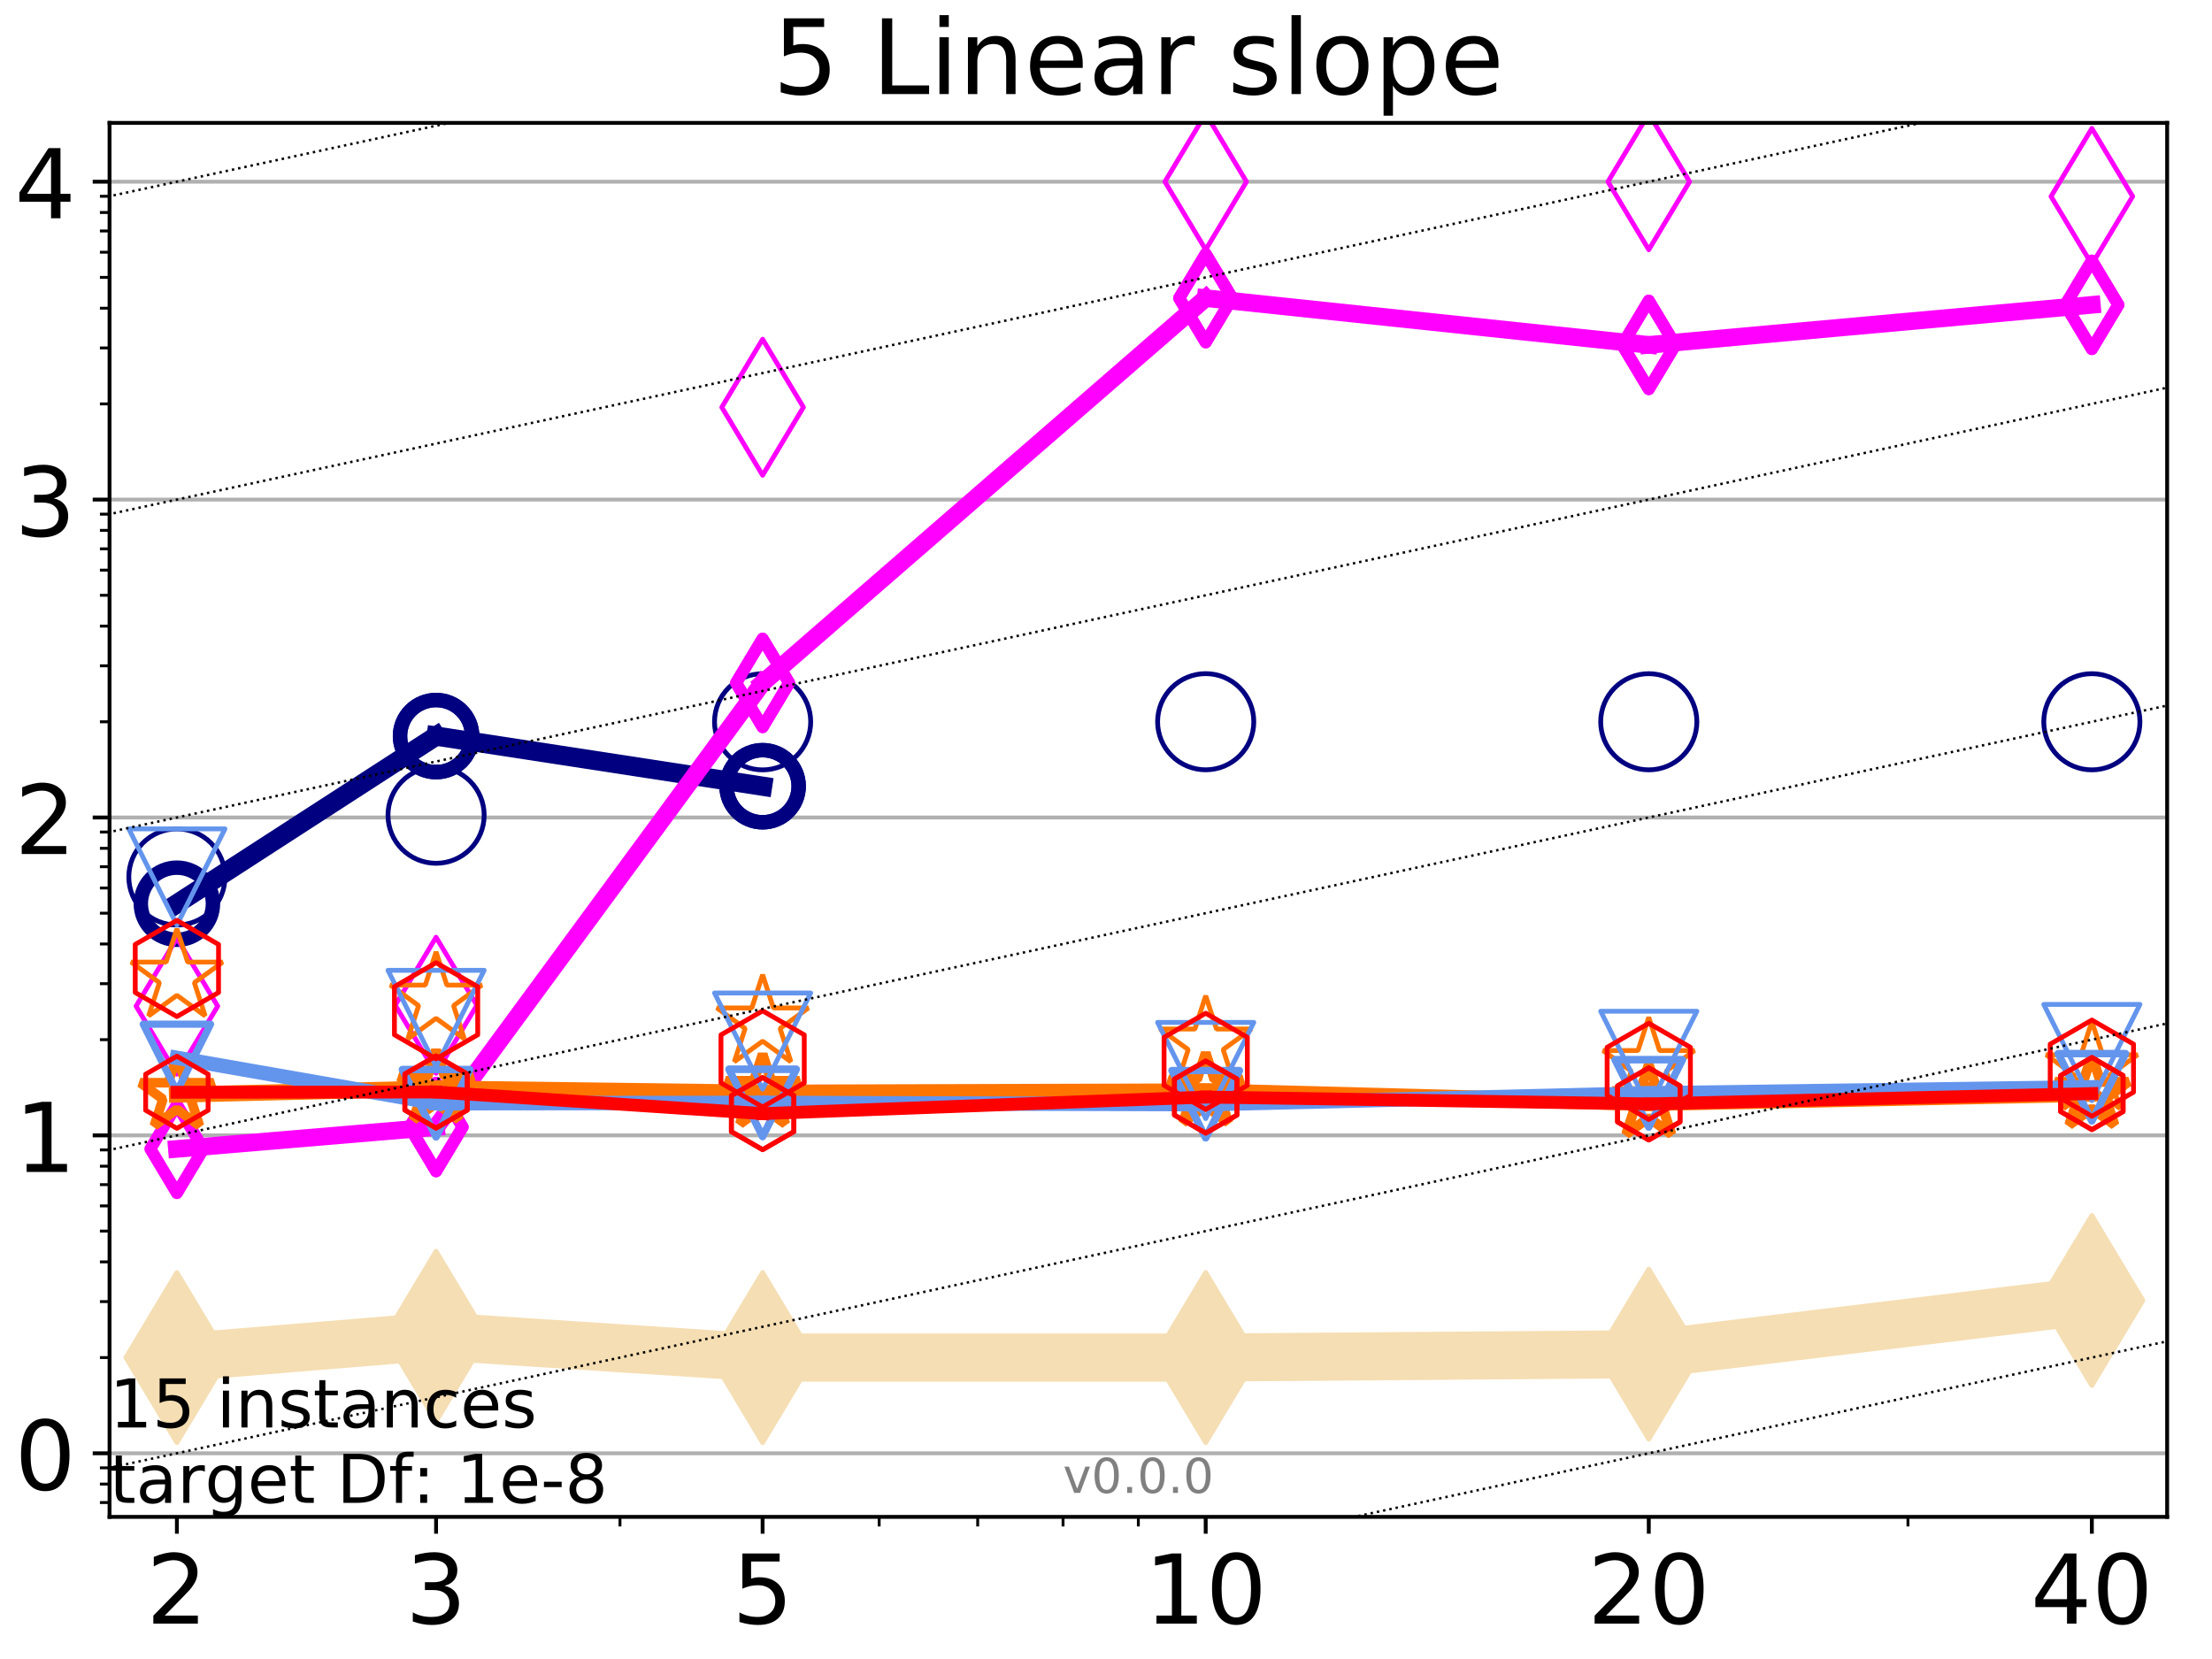 <?xml version="1.0" encoding="utf-8" standalone="no"?>
<!DOCTYPE svg PUBLIC "-//W3C//DTD SVG 1.1//EN"
  "http://www.w3.org/Graphics/SVG/1.1/DTD/svg11.dtd">
<!-- Created with matplotlib (http://matplotlib.org/) -->
<svg height="345pt" version="1.1" viewBox="0 0 460 345" width="460pt" xmlns="http://www.w3.org/2000/svg" xmlns:xlink="http://www.w3.org/1999/xlink">
 <defs>
  <style type="text/css">
*{stroke-linecap:butt;stroke-linejoin:round;}
  </style>
 </defs>
 <g id="figure_1">
  <g id="patch_1">
   <path d="M 0 345.6 
L 460.8 345.6 
L 460.8 0 
L 0 0 
z
" style="fill:#ffffff;"/>
  </g>
  <g id="axes_1">
   <g id="patch_2">
    <path d="M 22.78 315.44 
L 450.672 315.44 
L 450.672 25.56 
L 22.78 25.56 
z
" style="fill:#ffffff;"/>
   </g>
   <g id="line2d_1">
    <path clip-path="url(#p9a7d4c5740)" d="M 36.786 282.318 
L 90.685 277.892 
L 158.59 282.318 
L 250.732 282.318 
L 342.873 281.609 
L 435.015 270.439 
" style="fill:none;stroke:#f5deb3;stroke-linecap:square;stroke-width:10;"/>
    <defs>
     <path d="M -0 17.678 
L 10.607 0 
L 0 -17.678 
L -10.607 -0 
z
" id="m1d6fe2df16" style="stroke:#f5deb3;stroke-linejoin:miter;"/>
    </defs>
    <g clip-path="url(#p9a7d4c5740)">
     <use style="fill:#f5deb3;stroke:#f5deb3;stroke-linejoin:miter;" x="36.786" xlink:href="#m1d6fe2df16" y="282.318"/>
     <use style="fill:#f5deb3;stroke:#f5deb3;stroke-linejoin:miter;" x="90.685" xlink:href="#m1d6fe2df16" y="277.892"/>
     <use style="fill:#f5deb3;stroke:#f5deb3;stroke-linejoin:miter;" x="158.59" xlink:href="#m1d6fe2df16" y="282.318"/>
     <use style="fill:#f5deb3;stroke:#f5deb3;stroke-linejoin:miter;" x="250.732" xlink:href="#m1d6fe2df16" y="282.318"/>
     <use style="fill:#f5deb3;stroke:#f5deb3;stroke-linejoin:miter;" x="342.873" xlink:href="#m1d6fe2df16" y="281.609"/>
     <use style="fill:#f5deb3;stroke:#f5deb3;stroke-linejoin:miter;" x="435.015" xlink:href="#m1d6fe2df16" y="270.439"/>
    </g>
   </g>
   <g id="matplotlib.axis_1">
    <g id="xtick_1">
     <g id="line2d_2">
      <defs>
       <path d="M 0 0 
L 0 3.5 
" id="m13827af1a4" style="stroke:#000000;stroke-width:0.8;"/>
      </defs>
      <g>
       <use style="stroke:#000000;stroke-width:0.8;" x="36.786" xlink:href="#m13827af1a4" y="315.44"/>
      </g>
     </g>
     <g id="text_1">
      <!-- 2 -->
      <defs>
       <path d="M 19.188 8.297 
L 53.609 8.297 
L 53.609 0 
L 7.328 0 
L 7.328 8.297 
Q 12.938 14.109 22.625 23.891 
Q 32.328 33.688 34.812 36.531 
Q 39.547 41.844 41.422 45.531 
Q 43.312 49.219 43.312 52.781 
Q 43.312 58.594 39.234 62.25 
Q 35.156 65.922 28.609 65.922 
Q 23.969 65.922 18.812 64.312 
Q 13.672 62.703 7.812 59.422 
L 7.812 69.391 
Q 13.766 71.781 18.938 73 
Q 24.125 74.219 28.422 74.219 
Q 39.75 74.219 46.484 68.547 
Q 53.219 62.891 53.219 53.422 
Q 53.219 48.922 51.531 44.891 
Q 49.859 40.875 45.406 35.406 
Q 44.188 33.984 37.641 27.219 
Q 31.109 20.453 19.188 8.297 
z
" id="DejaVuSans-32"/>
      </defs>
      <g transform="translate(30.423 337.637)scale(0.2 -0.2)">
       <use xlink:href="#DejaVuSans-32"/>
      </g>
     </g>
    </g>
    <g id="xtick_2">
     <g id="line2d_3">
      <g>
       <use style="stroke:#000000;stroke-width:0.8;" x="90.685" xlink:href="#m13827af1a4" y="315.44"/>
      </g>
     </g>
     <g id="text_2">
      <!-- 3 -->
      <defs>
       <path d="M 40.578 39.312 
Q 47.656 37.797 51.625 33 
Q 55.609 28.219 55.609 21.188 
Q 55.609 10.406 48.188 4.484 
Q 40.766 -1.422 27.094 -1.422 
Q 22.516 -1.422 17.656 -0.516 
Q 12.797 0.391 7.625 2.203 
L 7.625 11.719 
Q 11.719 9.328 16.594 8.109 
Q 21.484 6.891 26.812 6.891 
Q 36.078 6.891 40.938 10.547 
Q 45.797 14.203 45.797 21.188 
Q 45.797 27.641 41.281 31.266 
Q 36.766 34.906 28.719 34.906 
L 20.219 34.906 
L 20.219 43.016 
L 29.109 43.016 
Q 36.375 43.016 40.234 45.922 
Q 44.094 48.828 44.094 54.297 
Q 44.094 59.906 40.109 62.906 
Q 36.141 65.922 28.719 65.922 
Q 24.656 65.922 20.016 65.031 
Q 15.375 64.156 9.812 62.312 
L 9.812 71.094 
Q 15.438 72.656 20.344 73.438 
Q 25.25 74.219 29.594 74.219 
Q 40.828 74.219 47.359 69.109 
Q 53.906 64.016 53.906 55.328 
Q 53.906 49.266 50.438 45.094 
Q 46.969 40.922 40.578 39.312 
z
" id="DejaVuSans-33"/>
      </defs>
      <g transform="translate(84.323 337.637)scale(0.2 -0.2)">
       <use xlink:href="#DejaVuSans-33"/>
      </g>
     </g>
    </g>
    <g id="xtick_3">
     <g id="line2d_4">
      <g>
       <use style="stroke:#000000;stroke-width:0.8;" x="158.59" xlink:href="#m13827af1a4" y="315.44"/>
      </g>
     </g>
     <g id="text_3">
      <!-- 5 -->
      <defs>
       <path d="M 10.797 72.906 
L 49.516 72.906 
L 49.516 64.594 
L 19.828 64.594 
L 19.828 46.734 
Q 21.969 47.469 24.109 47.828 
Q 26.266 48.188 28.422 48.188 
Q 40.625 48.188 47.75 41.5 
Q 54.891 34.812 54.891 23.391 
Q 54.891 11.625 47.562 5.094 
Q 40.234 -1.422 26.906 -1.422 
Q 22.312 -1.422 17.547 -0.641 
Q 12.797 0.141 7.719 1.703 
L 7.719 11.625 
Q 12.109 9.234 16.797 8.062 
Q 21.484 6.891 26.703 6.891 
Q 35.156 6.891 40.078 11.328 
Q 45.016 15.766 45.016 23.391 
Q 45.016 31 40.078 35.438 
Q 35.156 39.891 26.703 39.891 
Q 22.75 39.891 18.812 39.016 
Q 14.891 38.141 10.797 36.281 
z
" id="DejaVuSans-35"/>
      </defs>
      <g transform="translate(152.228 337.637)scale(0.2 -0.2)">
       <use xlink:href="#DejaVuSans-35"/>
      </g>
     </g>
    </g>
    <g id="xtick_4">
     <g id="line2d_5">
      <g>
       <use style="stroke:#000000;stroke-width:0.8;" x="250.732" xlink:href="#m13827af1a4" y="315.44"/>
      </g>
     </g>
     <g id="text_4">
      <!-- 10 -->
      <defs>
       <path d="M 12.406 8.297 
L 28.516 8.297 
L 28.516 63.922 
L 10.984 60.406 
L 10.984 69.391 
L 28.422 72.906 
L 38.281 72.906 
L 38.281 8.297 
L 54.391 8.297 
L 54.391 0 
L 12.406 0 
z
" id="DejaVuSans-31"/>
       <path d="M 31.781 66.406 
Q 24.172 66.406 20.328 58.906 
Q 16.5 51.422 16.5 36.375 
Q 16.5 21.391 20.328 13.891 
Q 24.172 6.391 31.781 6.391 
Q 39.453 6.391 43.281 13.891 
Q 47.125 21.391 47.125 36.375 
Q 47.125 51.422 43.281 58.906 
Q 39.453 66.406 31.781 66.406 
z
M 31.781 74.219 
Q 44.047 74.219 50.516 64.516 
Q 56.984 54.828 56.984 36.375 
Q 56.984 17.969 50.516 8.266 
Q 44.047 -1.422 31.781 -1.422 
Q 19.531 -1.422 13.062 8.266 
Q 6.594 17.969 6.594 36.375 
Q 6.594 54.828 13.062 64.516 
Q 19.531 74.219 31.781 74.219 
z
" id="DejaVuSans-30"/>
      </defs>
      <g transform="translate(238.007 337.637)scale(0.2 -0.2)">
       <use xlink:href="#DejaVuSans-31"/>
       <use x="63.623" xlink:href="#DejaVuSans-30"/>
      </g>
     </g>
    </g>
    <g id="xtick_5">
     <g id="line2d_6">
      <g>
       <use style="stroke:#000000;stroke-width:0.8;" x="342.873" xlink:href="#m13827af1a4" y="315.44"/>
      </g>
     </g>
     <g id="text_5">
      <!-- 20 -->
      <g transform="translate(330.148 337.637)scale(0.2 -0.2)">
       <use xlink:href="#DejaVuSans-32"/>
       <use x="63.623" xlink:href="#DejaVuSans-30"/>
      </g>
     </g>
    </g>
    <g id="xtick_6">
     <g id="line2d_7">
      <g>
       <use style="stroke:#000000;stroke-width:0.8;" x="435.015" xlink:href="#m13827af1a4" y="315.44"/>
      </g>
     </g>
     <g id="text_6">
      <!-- 40 -->
      <defs>
       <path d="M 37.797 64.312 
L 12.891 25.391 
L 37.797 25.391 
z
M 35.203 72.906 
L 47.609 72.906 
L 47.609 25.391 
L 58.016 25.391 
L 58.016 17.188 
L 47.609 17.188 
L 47.609 0 
L 37.797 0 
L 37.797 17.188 
L 4.891 17.188 
L 4.891 26.703 
z
" id="DejaVuSans-34"/>
      </defs>
      <g transform="translate(422.29 337.637)scale(0.2 -0.2)">
       <use xlink:href="#DejaVuSans-34"/>
       <use x="63.623" xlink:href="#DejaVuSans-30"/>
      </g>
     </g>
    </g>
    <g id="xtick_7">
     <g id="line2d_8">
      <defs>
       <path d="M 0 0 
L 0 2 
" id="m106eae7176" style="stroke:#000000;stroke-width:0.6;"/>
      </defs>
      <g>
       <use style="stroke:#000000;stroke-width:0.6;" x="36.786" xlink:href="#m106eae7176" y="315.44"/>
      </g>
     </g>
    </g>
    <g id="xtick_8">
     <g id="line2d_9">
      <g>
       <use style="stroke:#000000;stroke-width:0.6;" x="90.685" xlink:href="#m106eae7176" y="315.44"/>
      </g>
     </g>
    </g>
    <g id="xtick_9">
     <g id="line2d_10">
      <g>
       <use style="stroke:#000000;stroke-width:0.6;" x="128.927" xlink:href="#m106eae7176" y="315.44"/>
      </g>
     </g>
    </g>
    <g id="xtick_10">
     <g id="line2d_11">
      <g>
       <use style="stroke:#000000;stroke-width:0.6;" x="158.59" xlink:href="#m106eae7176" y="315.44"/>
      </g>
     </g>
    </g>
    <g id="xtick_11">
     <g id="line2d_12">
      <g>
       <use style="stroke:#000000;stroke-width:0.6;" x="182.827" xlink:href="#m106eae7176" y="315.44"/>
      </g>
     </g>
    </g>
    <g id="xtick_12">
     <g id="line2d_13">
      <g>
       <use style="stroke:#000000;stroke-width:0.6;" x="203.318" xlink:href="#m106eae7176" y="315.44"/>
      </g>
     </g>
    </g>
    <g id="xtick_13">
     <g id="line2d_14">
      <g>
       <use style="stroke:#000000;stroke-width:0.6;" x="221.069" xlink:href="#m106eae7176" y="315.44"/>
      </g>
     </g>
    </g>
    <g id="xtick_14">
     <g id="line2d_15">
      <g>
       <use style="stroke:#000000;stroke-width:0.6;" x="236.726" xlink:href="#m106eae7176" y="315.44"/>
      </g>
     </g>
    </g>
    <g id="xtick_15">
     <g id="line2d_16">
      <g>
       <use style="stroke:#000000;stroke-width:0.6;" x="342.873" xlink:href="#m106eae7176" y="315.44"/>
      </g>
     </g>
    </g>
    <g id="xtick_16">
     <g id="line2d_17">
      <g>
       <use style="stroke:#000000;stroke-width:0.6;" x="396.773" xlink:href="#m106eae7176" y="315.44"/>
      </g>
     </g>
    </g>
    <g id="xtick_17">
     <g id="line2d_18">
      <g>
       <use style="stroke:#000000;stroke-width:0.6;" x="435.015" xlink:href="#m106eae7176" y="315.44"/>
      </g>
     </g>
    </g>
   </g>
   <g id="matplotlib.axis_2">
    <g id="ytick_1">
     <g id="line2d_19">
      <path clip-path="url(#p9a7d4c5740)" d="M 22.78 302.218 
L 450.672 302.218 
" style="fill:none;stroke:#b0b0b0;stroke-linecap:square;stroke-width:0.8;"/>
     </g>
     <g id="line2d_20">
      <defs>
       <path d="M 0 0 
L -3.5 0 
" id="mae488703a2" style="stroke:#000000;stroke-width:0.8;"/>
      </defs>
      <g>
       <use style="stroke:#000000;stroke-width:0.8;" x="22.78" xlink:href="#mae488703a2" y="302.218"/>
      </g>
     </g>
     <g id="text_7">
      <!-- 0 -->
      <g transform="translate(3.055 309.817)scale(0.2 -0.2)">
       <use xlink:href="#DejaVuSans-30"/>
      </g>
     </g>
    </g>
    <g id="ytick_2">
     <g id="line2d_21">
      <path clip-path="url(#p9a7d4c5740)" d="M 22.78 236.11 
L 450.672 236.11 
" style="fill:none;stroke:#b0b0b0;stroke-linecap:square;stroke-width:0.8;"/>
     </g>
     <g id="line2d_22">
      <g>
       <use style="stroke:#000000;stroke-width:0.8;" x="22.78" xlink:href="#mae488703a2" y="236.11"/>
      </g>
     </g>
     <g id="text_8">
      <!-- 1 -->
      <g transform="translate(3.055 243.709)scale(0.2 -0.2)">
       <use xlink:href="#DejaVuSans-31"/>
      </g>
     </g>
    </g>
    <g id="ytick_3">
     <g id="line2d_23">
      <path clip-path="url(#p9a7d4c5740)" d="M 22.78 170.002 
L 450.672 170.002 
" style="fill:none;stroke:#b0b0b0;stroke-linecap:square;stroke-width:0.8;"/>
     </g>
     <g id="line2d_24">
      <g>
       <use style="stroke:#000000;stroke-width:0.8;" x="22.78" xlink:href="#mae488703a2" y="170.002"/>
      </g>
     </g>
     <g id="text_9">
      <!-- 2 -->
      <g transform="translate(3.055 177.601)scale(0.2 -0.2)">
       <use xlink:href="#DejaVuSans-32"/>
      </g>
     </g>
    </g>
    <g id="ytick_4">
     <g id="line2d_25">
      <path clip-path="url(#p9a7d4c5740)" d="M 22.78 103.895 
L 450.672 103.895 
" style="fill:none;stroke:#b0b0b0;stroke-linecap:square;stroke-width:0.8;"/>
     </g>
     <g id="line2d_26">
      <g>
       <use style="stroke:#000000;stroke-width:0.8;" x="22.78" xlink:href="#mae488703a2" y="103.895"/>
      </g>
     </g>
     <g id="text_10">
      <!-- 3 -->
      <g transform="translate(3.055 111.493)scale(0.2 -0.2)">
       <use xlink:href="#DejaVuSans-33"/>
      </g>
     </g>
    </g>
    <g id="ytick_5">
     <g id="line2d_27">
      <path clip-path="url(#p9a7d4c5740)" d="M 22.78 37.787 
L 450.672 37.787 
" style="fill:none;stroke:#b0b0b0;stroke-linecap:square;stroke-width:0.8;"/>
     </g>
     <g id="line2d_28">
      <g>
       <use style="stroke:#000000;stroke-width:0.8;" x="22.78" xlink:href="#mae488703a2" y="37.787"/>
      </g>
     </g>
     <g id="text_11">
      <!-- 4 -->
      <g transform="translate(3.055 45.385)scale(0.2 -0.2)">
       <use xlink:href="#DejaVuSans-34"/>
      </g>
     </g>
    </g>
    <g id="ytick_6">
     <g id="line2d_29">
      <defs>
       <path d="M 0 0 
L -2 0 
" id="mfdbcde82b3" style="stroke:#000000;stroke-width:0.6;"/>
      </defs>
      <g>
       <use style="stroke:#000000;stroke-width:0.6;" x="22.78" xlink:href="#mfdbcde82b3" y="312.459"/>
      </g>
     </g>
    </g>
    <g id="ytick_7">
     <g id="line2d_30">
      <g>
       <use style="stroke:#000000;stroke-width:0.6;" x="22.78" xlink:href="#mfdbcde82b3" y="308.625"/>
      </g>
     </g>
    </g>
    <g id="ytick_8">
     <g id="line2d_31">
      <g>
       <use style="stroke:#000000;stroke-width:0.6;" x="22.78" xlink:href="#mfdbcde82b3" y="305.243"/>
      </g>
     </g>
    </g>
    <g id="ytick_9">
     <g id="line2d_32">
      <g>
       <use style="stroke:#000000;stroke-width:0.6;" x="22.78" xlink:href="#mfdbcde82b3" y="282.318"/>
      </g>
     </g>
    </g>
    <g id="ytick_10">
     <g id="line2d_33">
      <g>
       <use style="stroke:#000000;stroke-width:0.6;" x="22.78" xlink:href="#mfdbcde82b3" y="270.677"/>
      </g>
     </g>
    </g>
    <g id="ytick_11">
     <g id="line2d_34">
      <g>
       <use style="stroke:#000000;stroke-width:0.6;" x="22.78" xlink:href="#mfdbcde82b3" y="262.417"/>
      </g>
     </g>
    </g>
    <g id="ytick_12">
     <g id="line2d_35">
      <g>
       <use style="stroke:#000000;stroke-width:0.6;" x="22.78" xlink:href="#mfdbcde82b3" y="256.011"/>
      </g>
     </g>
    </g>
    <g id="ytick_13">
     <g id="line2d_36">
      <g>
       <use style="stroke:#000000;stroke-width:0.6;" x="22.78" xlink:href="#mfdbcde82b3" y="250.776"/>
      </g>
     </g>
    </g>
    <g id="ytick_14">
     <g id="line2d_37">
      <g>
       <use style="stroke:#000000;stroke-width:0.6;" x="22.78" xlink:href="#mfdbcde82b3" y="246.351"/>
      </g>
     </g>
    </g>
    <g id="ytick_15">
     <g id="line2d_38">
      <g>
       <use style="stroke:#000000;stroke-width:0.6;" x="22.78" xlink:href="#mfdbcde82b3" y="242.517"/>
      </g>
     </g>
    </g>
    <g id="ytick_16">
     <g id="line2d_39">
      <g>
       <use style="stroke:#000000;stroke-width:0.6;" x="22.78" xlink:href="#mfdbcde82b3" y="239.135"/>
      </g>
     </g>
    </g>
    <g id="ytick_17">
     <g id="line2d_40">
      <g>
       <use style="stroke:#000000;stroke-width:0.6;" x="22.78" xlink:href="#mfdbcde82b3" y="216.21"/>
      </g>
     </g>
    </g>
    <g id="ytick_18">
     <g id="line2d_41">
      <g>
       <use style="stroke:#000000;stroke-width:0.6;" x="22.78" xlink:href="#mfdbcde82b3" y="204.569"/>
      </g>
     </g>
    </g>
    <g id="ytick_19">
     <g id="line2d_42">
      <g>
       <use style="stroke:#000000;stroke-width:0.6;" x="22.78" xlink:href="#mfdbcde82b3" y="196.309"/>
      </g>
     </g>
    </g>
    <g id="ytick_20">
     <g id="line2d_43">
      <g>
       <use style="stroke:#000000;stroke-width:0.6;" x="22.78" xlink:href="#mfdbcde82b3" y="189.903"/>
      </g>
     </g>
    </g>
    <g id="ytick_21">
     <g id="line2d_44">
      <g>
       <use style="stroke:#000000;stroke-width:0.6;" x="22.78" xlink:href="#mfdbcde82b3" y="184.668"/>
      </g>
     </g>
    </g>
    <g id="ytick_22">
     <g id="line2d_45">
      <g>
       <use style="stroke:#000000;stroke-width:0.6;" x="22.78" xlink:href="#mfdbcde82b3" y="180.243"/>
      </g>
     </g>
    </g>
    <g id="ytick_23">
     <g id="line2d_46">
      <g>
       <use style="stroke:#000000;stroke-width:0.6;" x="22.78" xlink:href="#mfdbcde82b3" y="176.409"/>
      </g>
     </g>
    </g>
    <g id="ytick_24">
     <g id="line2d_47">
      <g>
       <use style="stroke:#000000;stroke-width:0.6;" x="22.78" xlink:href="#mfdbcde82b3" y="173.027"/>
      </g>
     </g>
    </g>
    <g id="ytick_25">
     <g id="line2d_48">
      <g>
       <use style="stroke:#000000;stroke-width:0.6;" x="22.78" xlink:href="#mfdbcde82b3" y="150.102"/>
      </g>
     </g>
    </g>
    <g id="ytick_26">
     <g id="line2d_49">
      <g>
       <use style="stroke:#000000;stroke-width:0.6;" x="22.78" xlink:href="#mfdbcde82b3" y="138.461"/>
      </g>
     </g>
    </g>
    <g id="ytick_27">
     <g id="line2d_50">
      <g>
       <use style="stroke:#000000;stroke-width:0.6;" x="22.78" xlink:href="#mfdbcde82b3" y="130.202"/>
      </g>
     </g>
    </g>
    <g id="ytick_28">
     <g id="line2d_51">
      <g>
       <use style="stroke:#000000;stroke-width:0.6;" x="22.78" xlink:href="#mfdbcde82b3" y="123.795"/>
      </g>
     </g>
    </g>
    <g id="ytick_29">
     <g id="line2d_52">
      <g>
       <use style="stroke:#000000;stroke-width:0.6;" x="22.78" xlink:href="#mfdbcde82b3" y="118.56"/>
      </g>
     </g>
    </g>
    <g id="ytick_30">
     <g id="line2d_53">
      <g>
       <use style="stroke:#000000;stroke-width:0.6;" x="22.78" xlink:href="#mfdbcde82b3" y="114.135"/>
      </g>
     </g>
    </g>
    <g id="ytick_31">
     <g id="line2d_54">
      <g>
       <use style="stroke:#000000;stroke-width:0.6;" x="22.78" xlink:href="#mfdbcde82b3" y="110.301"/>
      </g>
     </g>
    </g>
    <g id="ytick_32">
     <g id="line2d_55">
      <g>
       <use style="stroke:#000000;stroke-width:0.6;" x="22.78" xlink:href="#mfdbcde82b3" y="106.919"/>
      </g>
     </g>
    </g>
    <g id="ytick_33">
     <g id="line2d_56">
      <g>
       <use style="stroke:#000000;stroke-width:0.6;" x="22.78" xlink:href="#mfdbcde82b3" y="83.994"/>
      </g>
     </g>
    </g>
    <g id="ytick_34">
     <g id="line2d_57">
      <g>
       <use style="stroke:#000000;stroke-width:0.6;" x="22.78" xlink:href="#mfdbcde82b3" y="72.353"/>
      </g>
     </g>
    </g>
    <g id="ytick_35">
     <g id="line2d_58">
      <g>
       <use style="stroke:#000000;stroke-width:0.6;" x="22.78" xlink:href="#mfdbcde82b3" y="64.094"/>
      </g>
     </g>
    </g>
    <g id="ytick_36">
     <g id="line2d_59">
      <g>
       <use style="stroke:#000000;stroke-width:0.6;" x="22.78" xlink:href="#mfdbcde82b3" y="57.687"/>
      </g>
     </g>
    </g>
    <g id="ytick_37">
     <g id="line2d_60">
      <g>
       <use style="stroke:#000000;stroke-width:0.6;" x="22.78" xlink:href="#mfdbcde82b3" y="52.453"/>
      </g>
     </g>
    </g>
    <g id="ytick_38">
     <g id="line2d_61">
      <g>
       <use style="stroke:#000000;stroke-width:0.6;" x="22.78" xlink:href="#mfdbcde82b3" y="48.027"/>
      </g>
     </g>
    </g>
    <g id="ytick_39">
     <g id="line2d_62">
      <g>
       <use style="stroke:#000000;stroke-width:0.6;" x="22.78" xlink:href="#mfdbcde82b3" y="44.193"/>
      </g>
     </g>
    </g>
    <g id="ytick_40">
     <g id="line2d_63">
      <g>
       <use style="stroke:#000000;stroke-width:0.6;" x="22.78" xlink:href="#mfdbcde82b3" y="40.812"/>
      </g>
     </g>
    </g>
   </g>
   <g id="line2d_64">
    <path clip-path="url(#p9a7d4c5740)" d="M 36.786 187.934 
L 90.685 153.074 
" style="fill:none;stroke:#000080;stroke-linecap:square;stroke-width:4;"/>
    <defs>
     <path d="M 0 7.5 
C 1.989 7.5 3.897 6.71 5.303 5.303 
C 6.71 3.897 7.5 1.989 7.5 0 
C 7.5 -1.989 6.71 -3.897 5.303 -5.303 
C 3.897 -6.71 1.989 -7.5 0 -7.5 
C -1.989 -7.5 -3.897 -6.71 -5.303 -5.303 
C -6.71 -3.897 -7.5 -1.989 -7.5 0 
C -7.5 1.989 -6.71 3.897 -5.303 5.303 
C -3.897 6.71 -1.989 7.5 0 7.5 
z
" id="mdb6b895bff" style="stroke:#000080;stroke-width:3;"/>
    </defs>
    <g clip-path="url(#p9a7d4c5740)">
     <use style="fill:none;stroke:#000080;stroke-width:3;" x="36.786" xlink:href="#mdb6b895bff" y="187.934"/>
     <use style="fill:none;stroke:#000080;stroke-width:3;" x="90.685" xlink:href="#mdb6b895bff" y="153.074"/>
    </g>
   </g>
   <g id="line2d_65">
    <path clip-path="url(#p9a7d4c5740)" d="M 90.685 153.074 
L 158.59 163.499 
" style="fill:none;stroke:#000080;stroke-linecap:square;stroke-width:4;"/>
    <g clip-path="url(#p9a7d4c5740)">
     <use style="fill:none;stroke:#000080;stroke-width:3;" x="90.685" xlink:href="#mdb6b895bff" y="153.074"/>
     <use style="fill:none;stroke:#000080;stroke-width:3;" x="158.59" xlink:href="#mdb6b895bff" y="163.499"/>
    </g>
   </g>
   <g id="line2d_66">
    <path clip-path="url(#p9a7d4c5740)" d="M 158.59 163.499 
" style="fill:none;stroke:#000080;stroke-linecap:square;stroke-width:4;"/>
    <g clip-path="url(#p9a7d4c5740)">
     <use style="fill:none;stroke:#000080;stroke-width:3;" x="158.59" xlink:href="#mdb6b895bff" y="163.499"/>
    </g>
   </g>
   <g id="line2d_67"/>
   <g id="line2d_68">
    <defs>
     <path d="M 0 10 
C 2.652 10 5.196 8.946 7.071 7.071 
C 8.946 5.196 10 2.652 10 0 
C 10 -2.652 8.946 -5.196 7.071 -7.071 
C 5.196 -8.946 2.652 -10 0 -10 
C -2.652 -10 -5.196 -8.946 -7.071 -7.071 
C -8.946 -5.196 -10 -2.652 -10 0 
C -10 2.652 -8.946 5.196 -7.071 7.071 
C -5.196 8.946 -2.652 10 0 10 
z
" id="m098f190011" style="stroke:#000080;"/>
    </defs>
    <g clip-path="url(#p9a7d4c5740)">
     <use style="fill:none;stroke:#000080;" x="36.786" xlink:href="#m098f190011" y="182.37"/>
     <use style="fill:none;stroke:#000080;" x="90.685" xlink:href="#m098f190011" y="169.528"/>
     <use style="fill:none;stroke:#000080;" x="158.59" xlink:href="#m098f190011" y="150.102"/>
     <use style="fill:none;stroke:#000080;" x="250.732" xlink:href="#m098f190011" y="150.088"/>
     <use style="fill:none;stroke:#000080;" x="342.873" xlink:href="#m098f190011" y="150.095"/>
     <use style="fill:none;stroke:#000080;" x="435.015" xlink:href="#m098f190011" y="150.098"/>
    </g>
   </g>
   <g id="line2d_69">
    <path clip-path="url(#p9a7d4c5740)" d="M 36.786 238.923 
L 90.685 234.377 
" style="fill:none;stroke:#ff00ff;stroke-linecap:square;stroke-width:3.667;"/>
    <defs>
     <path d="M -0 9.192 
L 5.515 0 
L 0 -9.192 
L -5.515 -0 
z
" id="m150c039f38" style="stroke:#ff00ff;stroke-linejoin:miter;stroke-width:2.5;"/>
    </defs>
    <g clip-path="url(#p9a7d4c5740)">
     <use style="fill:none;stroke:#ff00ff;stroke-linejoin:miter;stroke-width:2.5;" x="36.786" xlink:href="#m150c039f38" y="238.923"/>
     <use style="fill:none;stroke:#ff00ff;stroke-linejoin:miter;stroke-width:2.5;" x="90.685" xlink:href="#m150c039f38" y="234.377"/>
    </g>
   </g>
   <g id="line2d_70">
    <path clip-path="url(#p9a7d4c5740)" d="M 90.685 234.377 
L 158.59 142.017 
" style="fill:none;stroke:#ff00ff;stroke-linecap:square;stroke-width:3.667;"/>
    <g clip-path="url(#p9a7d4c5740)">
     <use style="fill:none;stroke:#ff00ff;stroke-linejoin:miter;stroke-width:2.5;" x="90.685" xlink:href="#m150c039f38" y="234.377"/>
     <use style="fill:none;stroke:#ff00ff;stroke-linejoin:miter;stroke-width:2.5;" x="158.59" xlink:href="#m150c039f38" y="142.017"/>
    </g>
   </g>
   <g id="line2d_71">
    <path clip-path="url(#p9a7d4c5740)" d="M 158.59 142.017 
L 250.732 61.998 
" style="fill:none;stroke:#ff00ff;stroke-linecap:square;stroke-width:3.667;"/>
    <g clip-path="url(#p9a7d4c5740)">
     <use style="fill:none;stroke:#ff00ff;stroke-linejoin:miter;stroke-width:2.5;" x="158.59" xlink:href="#m150c039f38" y="142.017"/>
     <use style="fill:none;stroke:#ff00ff;stroke-linejoin:miter;stroke-width:2.5;" x="250.732" xlink:href="#m150c039f38" y="61.998"/>
    </g>
   </g>
   <g id="line2d_72">
    <path clip-path="url(#p9a7d4c5740)" d="M 250.732 61.998 
L 342.873 71.721 
" style="fill:none;stroke:#ff00ff;stroke-linecap:square;stroke-width:3.667;"/>
    <g clip-path="url(#p9a7d4c5740)">
     <use style="fill:none;stroke:#ff00ff;stroke-linejoin:miter;stroke-width:2.5;" x="250.732" xlink:href="#m150c039f38" y="61.998"/>
     <use style="fill:none;stroke:#ff00ff;stroke-linejoin:miter;stroke-width:2.5;" x="342.873" xlink:href="#m150c039f38" y="71.721"/>
    </g>
   </g>
   <g id="line2d_73">
    <path clip-path="url(#p9a7d4c5740)" d="M 342.873 71.721 
L 435.015 63.396 
" style="fill:none;stroke:#ff00ff;stroke-linecap:square;stroke-width:3.667;"/>
    <g clip-path="url(#p9a7d4c5740)">
     <use style="fill:none;stroke:#ff00ff;stroke-linejoin:miter;stroke-width:2.5;" x="342.873" xlink:href="#m150c039f38" y="71.721"/>
     <use style="fill:none;stroke:#ff00ff;stroke-linejoin:miter;stroke-width:2.5;" x="435.015" xlink:href="#m150c039f38" y="63.396"/>
    </g>
   </g>
   <g id="line2d_74">
    <path clip-path="url(#p9a7d4c5740)" d="M 435.015 63.396 
" style="fill:none;stroke:#ff00ff;stroke-linecap:square;stroke-width:3.667;"/>
    <g clip-path="url(#p9a7d4c5740)">
     <use style="fill:none;stroke:#ff00ff;stroke-linejoin:miter;stroke-width:2.5;" x="435.015" xlink:href="#m150c039f38" y="63.396"/>
    </g>
   </g>
   <g id="line2d_75"/>
   <g id="line2d_76">
    <defs>
     <path d="M -0 14.142 
L 8.485 0 
L -0 -14.142 
L -8.485 -0 
z
" id="ma005e4f09d" style="stroke:#ff00ff;stroke-linejoin:miter;"/>
    </defs>
    <g clip-path="url(#p9a7d4c5740)">
     <use style="fill:none;stroke:#ff00ff;stroke-linejoin:miter;" x="36.786" xlink:href="#ma005e4f09d" y="209.235"/>
     <use style="fill:none;stroke:#ff00ff;stroke-linejoin:miter;" x="90.685" xlink:href="#ma005e4f09d" y="209.048"/>
     <use style="fill:none;stroke:#ff00ff;stroke-linejoin:miter;" x="158.59" xlink:href="#ma005e4f09d" y="84.686"/>
     <use style="fill:none;stroke:#ff00ff;stroke-linejoin:miter;" x="250.732" xlink:href="#ma005e4f09d" y="37.787"/>
     <use style="fill:none;stroke:#ff00ff;stroke-linejoin:miter;" x="342.873" xlink:href="#ma005e4f09d" y="37.787"/>
     <use style="fill:none;stroke:#ff00ff;stroke-linejoin:miter;" x="435.015" xlink:href="#ma005e4f09d" y="40.85"/>
    </g>
   </g>
   <g id="line2d_77">
    <path clip-path="url(#p9a7d4c5740)" d="M 36.786 227.636 
L 90.685 226.359 
" style="fill:none;stroke:#ff7500;stroke-linecap:square;stroke-width:3.333;"/>
    <defs>
     <path d="M 0 -8 
L -1.796 -2.472 
L -7.608 -2.472 
L -2.906 0.944 
L -4.702 6.472 
L -0 3.056 
L 4.702 6.472 
L 2.906 0.944 
L 7.608 -2.472 
L 1.796 -2.472 
z
" id="mfaae5c81db" style="stroke:#ff7500;stroke-linejoin:bevel;stroke-width:2;"/>
    </defs>
    <g clip-path="url(#p9a7d4c5740)">
     <use style="fill:none;stroke:#ff7500;stroke-linejoin:bevel;stroke-width:2;" x="36.786" xlink:href="#mfaae5c81db" y="227.636"/>
     <use style="fill:none;stroke:#ff7500;stroke-linejoin:bevel;stroke-width:2;" x="90.685" xlink:href="#mfaae5c81db" y="226.359"/>
    </g>
   </g>
   <g id="line2d_78">
    <path clip-path="url(#p9a7d4c5740)" d="M 90.685 226.359 
L 158.59 227.226 
" style="fill:none;stroke:#ff7500;stroke-linecap:square;stroke-width:3.333;"/>
    <g clip-path="url(#p9a7d4c5740)">
     <use style="fill:none;stroke:#ff7500;stroke-linejoin:bevel;stroke-width:2;" x="90.685" xlink:href="#mfaae5c81db" y="226.359"/>
     <use style="fill:none;stroke:#ff7500;stroke-linejoin:bevel;stroke-width:2;" x="158.59" xlink:href="#mfaae5c81db" y="227.226"/>
    </g>
   </g>
   <g id="line2d_79">
    <path clip-path="url(#p9a7d4c5740)" d="M 158.59 227.226 
L 250.732 226.961 
" style="fill:none;stroke:#ff7500;stroke-linecap:square;stroke-width:3.333;"/>
    <g clip-path="url(#p9a7d4c5740)">
     <use style="fill:none;stroke:#ff7500;stroke-linejoin:bevel;stroke-width:2;" x="158.59" xlink:href="#mfaae5c81db" y="227.226"/>
     <use style="fill:none;stroke:#ff7500;stroke-linejoin:bevel;stroke-width:2;" x="250.732" xlink:href="#mfaae5c81db" y="226.961"/>
    </g>
   </g>
   <g id="line2d_80">
    <path clip-path="url(#p9a7d4c5740)" d="M 250.732 226.961 
L 342.873 229.384 
" style="fill:none;stroke:#ff7500;stroke-linecap:square;stroke-width:3.333;"/>
    <g clip-path="url(#p9a7d4c5740)">
     <use style="fill:none;stroke:#ff7500;stroke-linejoin:bevel;stroke-width:2;" x="250.732" xlink:href="#mfaae5c81db" y="226.961"/>
     <use style="fill:none;stroke:#ff7500;stroke-linejoin:bevel;stroke-width:2;" x="342.873" xlink:href="#mfaae5c81db" y="229.384"/>
    </g>
   </g>
   <g id="line2d_81">
    <path clip-path="url(#p9a7d4c5740)" d="M 342.873 229.384 
L 435.015 227.455 
" style="fill:none;stroke:#ff7500;stroke-linecap:square;stroke-width:3.333;"/>
    <g clip-path="url(#p9a7d4c5740)">
     <use style="fill:none;stroke:#ff7500;stroke-linejoin:bevel;stroke-width:2;" x="342.873" xlink:href="#mfaae5c81db" y="229.384"/>
     <use style="fill:none;stroke:#ff7500;stroke-linejoin:bevel;stroke-width:2;" x="435.015" xlink:href="#mfaae5c81db" y="227.455"/>
    </g>
   </g>
   <g id="line2d_82">
    <path clip-path="url(#p9a7d4c5740)" d="M 435.015 227.455 
" style="fill:none;stroke:#ff7500;stroke-linecap:square;stroke-width:3.333;"/>
    <g clip-path="url(#p9a7d4c5740)">
     <use style="fill:none;stroke:#ff7500;stroke-linejoin:bevel;stroke-width:2;" x="435.015" xlink:href="#mfaae5c81db" y="227.455"/>
    </g>
   </g>
   <g id="line2d_83"/>
   <g id="line2d_84">
    <defs>
     <path d="M 0 -10 
L -2.245 -3.09 
L -9.511 -3.09 
L -3.633 1.18 
L -5.878 8.09 
L -0 3.82 
L 5.878 8.09 
L 3.633 1.18 
L 9.511 -3.09 
L 2.245 -3.09 
z
" id="me44541059d" style="stroke:#ff7500;stroke-linejoin:bevel;"/>
    </defs>
    <g clip-path="url(#p9a7d4c5740)">
     <use style="fill:none;stroke:#ff7500;stroke-linejoin:bevel;" x="36.786" xlink:href="#me44541059d" y="203.168"/>
     <use style="fill:none;stroke:#ff7500;stroke-linejoin:bevel;" x="90.685" xlink:href="#me44541059d" y="207.951"/>
     <use style="fill:none;stroke:#ff7500;stroke-linejoin:bevel;" x="158.59" xlink:href="#me44541059d" y="212.701"/>
     <use style="fill:none;stroke:#ff7500;stroke-linejoin:bevel;" x="250.732" xlink:href="#me44541059d" y="217.084"/>
     <use style="fill:none;stroke:#ff7500;stroke-linejoin:bevel;" x="342.873" xlink:href="#me44541059d" y="221.56"/>
     <use style="fill:none;stroke:#ff7500;stroke-linejoin:bevel;" x="435.015" xlink:href="#me44541059d" y="222.438"/>
    </g>
   </g>
   <g id="line2d_85">
    <path clip-path="url(#p9a7d4c5740)" d="M 36.786 219.989 
L 90.685 229.425 
" style="fill:none;stroke:#6495ed;stroke-linecap:square;stroke-width:3;"/>
    <defs>
     <path d="M -0 7 
L 7 -7 
L -7 -7 
z
" id="me2606add19" style="stroke:#6495ed;stroke-linejoin:miter;stroke-width:1.5;"/>
    </defs>
    <g clip-path="url(#p9a7d4c5740)">
     <use style="fill:none;stroke:#6495ed;stroke-linejoin:miter;stroke-width:1.5;" x="36.786" xlink:href="#me2606add19" y="219.989"/>
     <use style="fill:none;stroke:#6495ed;stroke-linejoin:miter;stroke-width:1.5;" x="90.685" xlink:href="#me2606add19" y="229.425"/>
    </g>
   </g>
   <g id="line2d_86">
    <path clip-path="url(#p9a7d4c5740)" d="M 90.685 229.425 
L 158.59 229.354 
" style="fill:none;stroke:#6495ed;stroke-linecap:square;stroke-width:3;"/>
    <g clip-path="url(#p9a7d4c5740)">
     <use style="fill:none;stroke:#6495ed;stroke-linejoin:miter;stroke-width:1.5;" x="90.685" xlink:href="#me2606add19" y="229.425"/>
     <use style="fill:none;stroke:#6495ed;stroke-linejoin:miter;stroke-width:1.5;" x="158.59" xlink:href="#me2606add19" y="229.354"/>
    </g>
   </g>
   <g id="line2d_87">
    <path clip-path="url(#p9a7d4c5740)" d="M 158.59 229.354 
L 250.732 229.627 
" style="fill:none;stroke:#6495ed;stroke-linecap:square;stroke-width:3;"/>
    <g clip-path="url(#p9a7d4c5740)">
     <use style="fill:none;stroke:#6495ed;stroke-linejoin:miter;stroke-width:1.5;" x="158.59" xlink:href="#me2606add19" y="229.354"/>
     <use style="fill:none;stroke:#6495ed;stroke-linejoin:miter;stroke-width:1.5;" x="250.732" xlink:href="#me2606add19" y="229.627"/>
    </g>
   </g>
   <g id="line2d_88">
    <path clip-path="url(#p9a7d4c5740)" d="M 250.732 229.627 
L 342.873 227.374 
" style="fill:none;stroke:#6495ed;stroke-linecap:square;stroke-width:3;"/>
    <g clip-path="url(#p9a7d4c5740)">
     <use style="fill:none;stroke:#6495ed;stroke-linejoin:miter;stroke-width:1.5;" x="250.732" xlink:href="#me2606add19" y="229.627"/>
     <use style="fill:none;stroke:#6495ed;stroke-linejoin:miter;stroke-width:1.5;" x="342.873" xlink:href="#me2606add19" y="227.374"/>
    </g>
   </g>
   <g id="line2d_89">
    <path clip-path="url(#p9a7d4c5740)" d="M 342.873 227.374 
L 435.015 226.11 
" style="fill:none;stroke:#6495ed;stroke-linecap:square;stroke-width:3;"/>
    <g clip-path="url(#p9a7d4c5740)">
     <use style="fill:none;stroke:#6495ed;stroke-linejoin:miter;stroke-width:1.5;" x="342.873" xlink:href="#me2606add19" y="227.374"/>
     <use style="fill:none;stroke:#6495ed;stroke-linejoin:miter;stroke-width:1.5;" x="435.015" xlink:href="#me2606add19" y="226.11"/>
    </g>
   </g>
   <g id="line2d_90">
    <path clip-path="url(#p9a7d4c5740)" d="M 435.015 226.11 
" style="fill:none;stroke:#6495ed;stroke-linecap:square;stroke-width:3;"/>
    <g clip-path="url(#p9a7d4c5740)">
     <use style="fill:none;stroke:#6495ed;stroke-linejoin:miter;stroke-width:1.5;" x="435.015" xlink:href="#me2606add19" y="226.11"/>
    </g>
   </g>
   <g id="line2d_91"/>
   <g id="line2d_92">
    <defs>
     <path d="M -0 10 
L 10 -10 
L -10 -10 
z
" id="m0fe2405c1b" style="stroke:#6495ed;stroke-linejoin:miter;"/>
    </defs>
    <g clip-path="url(#p9a7d4c5740)">
     <use style="fill:none;stroke:#6495ed;stroke-linejoin:miter;" x="36.786" xlink:href="#m0fe2405c1b" y="182.37"/>
     <use style="fill:none;stroke:#6495ed;stroke-linejoin:miter;" x="90.685" xlink:href="#m0fe2405c1b" y="211.784"/>
     <use style="fill:none;stroke:#6495ed;stroke-linejoin:miter;" x="158.59" xlink:href="#m0fe2405c1b" y="216.499"/>
     <use style="fill:none;stroke:#6495ed;stroke-linejoin:miter;" x="250.732" xlink:href="#m0fe2405c1b" y="222.616"/>
     <use style="fill:none;stroke:#6495ed;stroke-linejoin:miter;" x="342.873" xlink:href="#m0fe2405c1b" y="220.291"/>
     <use style="fill:none;stroke:#6495ed;stroke-linejoin:miter;" x="435.015" xlink:href="#m0fe2405c1b" y="218.878"/>
    </g>
   </g>
   <g id="line2d_93">
    <path clip-path="url(#p9a7d4c5740)" d="M 36.786 227.142 
L 90.685 227.095 
" style="fill:none;stroke:#ff0000;stroke-linecap:square;stroke-width:2.667;"/>
    <defs>
     <path d="M 0 -7.5 
L -6.495 -3.75 
L -6.495 3.75 
L -0 7.5 
L 6.495 3.75 
L 6.495 -3.75 
z
" id="m0e105af4c2" style="stroke:#ff0000;stroke-linejoin:miter;"/>
    </defs>
    <g clip-path="url(#p9a7d4c5740)">
     <use style="fill:none;stroke:#ff0000;stroke-linejoin:miter;" x="36.786" xlink:href="#m0e105af4c2" y="227.142"/>
     <use style="fill:none;stroke:#ff0000;stroke-linejoin:miter;" x="90.685" xlink:href="#m0e105af4c2" y="227.095"/>
    </g>
   </g>
   <g id="line2d_94">
    <path clip-path="url(#p9a7d4c5740)" d="M 90.685 227.095 
L 158.59 231.586 
" style="fill:none;stroke:#ff0000;stroke-linecap:square;stroke-width:2.667;"/>
    <g clip-path="url(#p9a7d4c5740)">
     <use style="fill:none;stroke:#ff0000;stroke-linejoin:miter;" x="90.685" xlink:href="#m0e105af4c2" y="227.095"/>
     <use style="fill:none;stroke:#ff0000;stroke-linejoin:miter;" x="158.59" xlink:href="#m0e105af4c2" y="231.586"/>
    </g>
   </g>
   <g id="line2d_95">
    <path clip-path="url(#p9a7d4c5740)" d="M 158.59 231.586 
L 250.732 228.14 
" style="fill:none;stroke:#ff0000;stroke-linecap:square;stroke-width:2.667;"/>
    <g clip-path="url(#p9a7d4c5740)">
     <use style="fill:none;stroke:#ff0000;stroke-linejoin:miter;" x="158.59" xlink:href="#m0e105af4c2" y="231.586"/>
     <use style="fill:none;stroke:#ff0000;stroke-linejoin:miter;" x="250.732" xlink:href="#m0e105af4c2" y="228.14"/>
    </g>
   </g>
   <g id="line2d_96">
    <path clip-path="url(#p9a7d4c5740)" d="M 250.732 228.14 
L 342.873 229.566 
" style="fill:none;stroke:#ff0000;stroke-linecap:square;stroke-width:2.667;"/>
    <g clip-path="url(#p9a7d4c5740)">
     <use style="fill:none;stroke:#ff0000;stroke-linejoin:miter;" x="250.732" xlink:href="#m0e105af4c2" y="228.14"/>
     <use style="fill:none;stroke:#ff0000;stroke-linejoin:miter;" x="342.873" xlink:href="#m0e105af4c2" y="229.566"/>
    </g>
   </g>
   <g id="line2d_97">
    <path clip-path="url(#p9a7d4c5740)" d="M 342.873 229.566 
L 435.015 227.413 
" style="fill:none;stroke:#ff0000;stroke-linecap:square;stroke-width:2.667;"/>
    <g clip-path="url(#p9a7d4c5740)">
     <use style="fill:none;stroke:#ff0000;stroke-linejoin:miter;" x="342.873" xlink:href="#m0e105af4c2" y="229.566"/>
     <use style="fill:none;stroke:#ff0000;stroke-linejoin:miter;" x="435.015" xlink:href="#m0e105af4c2" y="227.413"/>
    </g>
   </g>
   <g id="line2d_98">
    <path clip-path="url(#p9a7d4c5740)" d="M 435.015 227.413 
" style="fill:none;stroke:#ff0000;stroke-linecap:square;stroke-width:2.667;"/>
    <g clip-path="url(#p9a7d4c5740)">
     <use style="fill:none;stroke:#ff0000;stroke-linejoin:miter;" x="435.015" xlink:href="#m0e105af4c2" y="227.413"/>
    </g>
   </g>
   <g id="line2d_99"/>
   <g id="line2d_100">
    <defs>
     <path d="M 0 -10 
L -8.66 -5 
L -8.66 5 
L -0 10 
L 8.66 5 
L 8.66 -5 
z
" id="m35f9b19f1e" style="stroke:#ff0000;stroke-linejoin:miter;"/>
    </defs>
    <g clip-path="url(#p9a7d4c5740)">
     <use style="fill:none;stroke:#ff0000;stroke-linejoin:miter;" x="36.786" xlink:href="#m35f9b19f1e" y="201.401"/>
     <use style="fill:none;stroke:#ff0000;stroke-linejoin:miter;" x="90.685" xlink:href="#m35f9b19f1e" y="210.189"/>
     <use style="fill:none;stroke:#ff0000;stroke-linejoin:miter;" x="158.59" xlink:href="#m35f9b19f1e" y="220.208"/>
     <use style="fill:none;stroke:#ff0000;stroke-linejoin:miter;" x="250.732" xlink:href="#m35f9b19f1e" y="220.708"/>
     <use style="fill:none;stroke:#ff0000;stroke-linejoin:miter;" x="342.873" xlink:href="#m35f9b19f1e" y="222.796"/>
     <use style="fill:none;stroke:#ff0000;stroke-linejoin:miter;" x="435.015" xlink:href="#m35f9b19f1e" y="222.127"/>
    </g>
   </g>
   <g id="line2d_101"/>
   <g id="line2d_102">
    <path clip-path="url(#p9a7d4c5740)" d="M 137.381 346.6 
L 461.8 276.533 
" style="fill:none;stroke:#000000;stroke-dasharray:0.5,0.825;stroke-dashoffset:0;stroke-width:0.5;"/>
   </g>
   <g id="line2d_103">
    <path clip-path="url(#p9a7d4c5740)" d="M -1 310.379 
L 461.8 210.425 
" style="fill:none;stroke:#000000;stroke-dasharray:0.5,0.825;stroke-dashoffset:0;stroke-width:0.5;"/>
   </g>
   <g id="line2d_104">
    <path clip-path="url(#p9a7d4c5740)" d="M -1 244.271 
L 461.8 144.317 
" style="fill:none;stroke:#000000;stroke-dasharray:0.5,0.825;stroke-dashoffset:0;stroke-width:0.5;"/>
   </g>
   <g id="line2d_105">
    <path clip-path="url(#p9a7d4c5740)" d="M -1 178.163 
L 461.8 78.209 
" style="fill:none;stroke:#000000;stroke-dasharray:0.5,0.825;stroke-dashoffset:0;stroke-width:0.5;"/>
   </g>
   <g id="line2d_106">
    <path clip-path="url(#p9a7d4c5740)" d="M -1 112.055 
L 461.8 12.101 
" style="fill:none;stroke:#000000;stroke-dasharray:0.5,0.825;stroke-dashoffset:0;stroke-width:0.5;"/>
   </g>
   <g id="line2d_107">
    <path clip-path="url(#p9a7d4c5740)" d="M -1 45.947 
L 216.372 -1 
" style="fill:none;stroke:#000000;stroke-dasharray:0.5,0.825;stroke-dashoffset:0;stroke-width:0.5;"/>
   </g>
   <g id="line2d_108">
    <path clip-path="url(#p9a7d4c5740)" style="fill:none;stroke:#000000;stroke-dasharray:0.5,0.825;stroke-dashoffset:0;stroke-width:0.5;"/>
   </g>
   <g id="line2d_109">
    <path clip-path="url(#p9a7d4c5740)" style="fill:none;stroke:#000000;stroke-dasharray:0.5,0.825;stroke-dashoffset:0;stroke-width:0.5;"/>
   </g>
   <g id="line2d_110">
    <path clip-path="url(#p9a7d4c5740)" style="fill:none;stroke:#000000;stroke-dasharray:0.5,0.825;stroke-dashoffset:0;stroke-width:0.5;"/>
   </g>
   <g id="patch_3">
    <path d="M 22.78 315.44 
L 22.78 25.56 
" style="fill:none;stroke:#000000;stroke-linecap:square;stroke-linejoin:miter;stroke-width:0.8;"/>
   </g>
   <g id="patch_4">
    <path d="M 450.672 315.44 
L 450.672 25.56 
" style="fill:none;stroke:#000000;stroke-linecap:square;stroke-linejoin:miter;stroke-width:0.8;"/>
   </g>
   <g id="patch_5">
    <path d="M 22.78 315.44 
L 450.672 315.44 
" style="fill:none;stroke:#000000;stroke-linecap:square;stroke-linejoin:miter;stroke-width:0.8;"/>
   </g>
   <g id="patch_6">
    <path d="M 22.78 25.56 
L 450.672 25.56 
" style="fill:none;stroke:#000000;stroke-linecap:square;stroke-linejoin:miter;stroke-width:0.8;"/>
   </g>
   <g id="text_12">
    <!-- 15 instances -->
    <defs>
     <path id="DejaVuSans-20"/>
     <path d="M 9.422 54.688 
L 18.406 54.688 
L 18.406 0 
L 9.422 0 
z
M 9.422 75.984 
L 18.406 75.984 
L 18.406 64.594 
L 9.422 64.594 
z
" id="DejaVuSans-69"/>
     <path d="M 54.891 33.016 
L 54.891 0 
L 45.906 0 
L 45.906 32.719 
Q 45.906 40.484 42.875 44.328 
Q 39.844 48.188 33.797 48.188 
Q 26.516 48.188 22.312 43.547 
Q 18.109 38.922 18.109 30.906 
L 18.109 0 
L 9.078 0 
L 9.078 54.688 
L 18.109 54.688 
L 18.109 46.188 
Q 21.344 51.125 25.703 53.562 
Q 30.078 56 35.797 56 
Q 45.219 56 50.047 50.172 
Q 54.891 44.344 54.891 33.016 
z
" id="DejaVuSans-6e"/>
     <path d="M 44.281 53.078 
L 44.281 44.578 
Q 40.484 46.531 36.375 47.5 
Q 32.281 48.484 27.875 48.484 
Q 21.188 48.484 17.844 46.438 
Q 14.5 44.391 14.5 40.281 
Q 14.5 37.156 16.891 35.375 
Q 19.281 33.594 26.516 31.984 
L 29.594 31.297 
Q 39.156 29.25 43.188 25.516 
Q 47.219 21.781 47.219 15.094 
Q 47.219 7.469 41.188 3.016 
Q 35.156 -1.422 24.609 -1.422 
Q 20.219 -1.422 15.453 -0.562 
Q 10.688 0.297 5.422 2 
L 5.422 11.281 
Q 10.406 8.688 15.234 7.391 
Q 20.062 6.109 24.812 6.109 
Q 31.156 6.109 34.562 8.281 
Q 37.984 10.453 37.984 14.406 
Q 37.984 18.062 35.516 20.016 
Q 33.062 21.969 24.703 23.781 
L 21.578 24.516 
Q 13.234 26.266 9.516 29.906 
Q 5.812 33.547 5.812 39.891 
Q 5.812 47.609 11.281 51.797 
Q 16.75 56 26.812 56 
Q 31.781 56 36.172 55.266 
Q 40.578 54.547 44.281 53.078 
z
" id="DejaVuSans-73"/>
     <path d="M 18.312 70.219 
L 18.312 54.688 
L 36.812 54.688 
L 36.812 47.703 
L 18.312 47.703 
L 18.312 18.016 
Q 18.312 11.328 20.141 9.422 
Q 21.969 7.516 27.594 7.516 
L 36.812 7.516 
L 36.812 0 
L 27.594 0 
Q 17.188 0 13.234 3.875 
Q 9.281 7.766 9.281 18.016 
L 9.281 47.703 
L 2.688 47.703 
L 2.688 54.688 
L 9.281 54.688 
L 9.281 70.219 
z
" id="DejaVuSans-74"/>
     <path d="M 34.281 27.484 
Q 23.391 27.484 19.188 25 
Q 14.984 22.516 14.984 16.5 
Q 14.984 11.719 18.141 8.906 
Q 21.297 6.109 26.703 6.109 
Q 34.188 6.109 38.703 11.406 
Q 43.219 16.703 43.219 25.484 
L 43.219 27.484 
z
M 52.203 31.203 
L 52.203 0 
L 43.219 0 
L 43.219 8.297 
Q 40.141 3.328 35.547 0.953 
Q 30.953 -1.422 24.312 -1.422 
Q 15.922 -1.422 10.953 3.297 
Q 6 8.016 6 15.922 
Q 6 25.141 12.172 29.828 
Q 18.359 34.516 30.609 34.516 
L 43.219 34.516 
L 43.219 35.406 
Q 43.219 41.609 39.141 45 
Q 35.062 48.391 27.688 48.391 
Q 23 48.391 18.547 47.266 
Q 14.109 46.141 10.016 43.891 
L 10.016 52.203 
Q 14.938 54.109 19.578 55.047 
Q 24.219 56 28.609 56 
Q 40.484 56 46.344 49.844 
Q 52.203 43.703 52.203 31.203 
z
" id="DejaVuSans-61"/>
     <path d="M 48.781 52.594 
L 48.781 44.188 
Q 44.969 46.297 41.141 47.344 
Q 37.312 48.391 33.406 48.391 
Q 24.656 48.391 19.812 42.844 
Q 14.984 37.312 14.984 27.297 
Q 14.984 17.281 19.812 11.734 
Q 24.656 6.203 33.406 6.203 
Q 37.312 6.203 41.141 7.25 
Q 44.969 8.297 48.781 10.406 
L 48.781 2.094 
Q 45.016 0.344 40.984 -0.531 
Q 36.969 -1.422 32.422 -1.422 
Q 20.062 -1.422 12.781 6.344 
Q 5.516 14.109 5.516 27.297 
Q 5.516 40.672 12.859 48.328 
Q 20.219 56 33.016 56 
Q 37.156 56 41.109 55.141 
Q 45.062 54.297 48.781 52.594 
z
" id="DejaVuSans-63"/>
     <path d="M 56.203 29.594 
L 56.203 25.203 
L 14.891 25.203 
Q 15.484 15.922 20.484 11.062 
Q 25.484 6.203 34.422 6.203 
Q 39.594 6.203 44.453 7.469 
Q 49.312 8.734 54.109 11.281 
L 54.109 2.781 
Q 49.266 0.734 44.188 -0.344 
Q 39.109 -1.422 33.891 -1.422 
Q 20.797 -1.422 13.156 6.188 
Q 5.516 13.812 5.516 26.812 
Q 5.516 40.234 12.766 48.109 
Q 20.016 56 32.328 56 
Q 43.359 56 49.781 48.891 
Q 56.203 41.797 56.203 29.594 
z
M 47.219 32.234 
Q 47.125 39.594 43.094 43.984 
Q 39.062 48.391 32.422 48.391 
Q 24.906 48.391 20.391 44.141 
Q 15.875 39.891 15.188 32.172 
z
" id="DejaVuSans-65"/>
    </defs>
    <g transform="translate(22.78 296.851)scale(0.14 -0.14)">
     <use xlink:href="#DejaVuSans-31"/>
     <use x="63.623" xlink:href="#DejaVuSans-35"/>
     <use x="127.246" xlink:href="#DejaVuSans-20"/>
     <use x="159.033" xlink:href="#DejaVuSans-69"/>
     <use x="186.816" xlink:href="#DejaVuSans-6e"/>
     <use x="250.195" xlink:href="#DejaVuSans-73"/>
     <use x="302.295" xlink:href="#DejaVuSans-74"/>
     <use x="341.504" xlink:href="#DejaVuSans-61"/>
     <use x="402.783" xlink:href="#DejaVuSans-6e"/>
     <use x="466.162" xlink:href="#DejaVuSans-63"/>
     <use x="521.143" xlink:href="#DejaVuSans-65"/>
     <use x="582.666" xlink:href="#DejaVuSans-73"/>
    </g>
    <!-- target Df: 1e-8 -->
    <defs>
     <path d="M 41.109 46.297 
Q 39.594 47.172 37.812 47.578 
Q 36.031 48 33.891 48 
Q 26.266 48 22.188 43.047 
Q 18.109 38.094 18.109 28.812 
L 18.109 0 
L 9.078 0 
L 9.078 54.688 
L 18.109 54.688 
L 18.109 46.188 
Q 20.953 51.172 25.484 53.578 
Q 30.031 56 36.531 56 
Q 37.453 56 38.578 55.875 
Q 39.703 55.766 41.062 55.516 
z
" id="DejaVuSans-72"/>
     <path d="M 45.406 27.984 
Q 45.406 37.75 41.375 43.109 
Q 37.359 48.484 30.078 48.484 
Q 22.859 48.484 18.828 43.109 
Q 14.797 37.75 14.797 27.984 
Q 14.797 18.266 18.828 12.891 
Q 22.859 7.516 30.078 7.516 
Q 37.359 7.516 41.375 12.891 
Q 45.406 18.266 45.406 27.984 
z
M 54.391 6.781 
Q 54.391 -7.172 48.188 -13.984 
Q 42 -20.797 29.203 -20.797 
Q 24.469 -20.797 20.266 -20.094 
Q 16.062 -19.391 12.109 -17.922 
L 12.109 -9.188 
Q 16.062 -11.328 19.922 -12.344 
Q 23.781 -13.375 27.781 -13.375 
Q 36.625 -13.375 41.016 -8.766 
Q 45.406 -4.156 45.406 5.172 
L 45.406 9.625 
Q 42.625 4.781 38.281 2.391 
Q 33.938 0 27.875 0 
Q 17.828 0 11.672 7.656 
Q 5.516 15.328 5.516 27.984 
Q 5.516 40.672 11.672 48.328 
Q 17.828 56 27.875 56 
Q 33.938 56 38.281 53.609 
Q 42.625 51.219 45.406 46.391 
L 45.406 54.688 
L 54.391 54.688 
z
" id="DejaVuSans-67"/>
     <path d="M 19.672 64.797 
L 19.672 8.109 
L 31.594 8.109 
Q 46.688 8.109 53.688 14.938 
Q 60.688 21.781 60.688 36.531 
Q 60.688 51.172 53.688 57.984 
Q 46.688 64.797 31.594 64.797 
z
M 9.812 72.906 
L 30.078 72.906 
Q 51.266 72.906 61.172 64.094 
Q 71.094 55.281 71.094 36.531 
Q 71.094 17.672 61.125 8.828 
Q 51.172 0 30.078 0 
L 9.812 0 
z
" id="DejaVuSans-44"/>
     <path d="M 37.109 75.984 
L 37.109 68.5 
L 28.516 68.5 
Q 23.688 68.5 21.797 66.547 
Q 19.922 64.594 19.922 59.516 
L 19.922 54.688 
L 34.719 54.688 
L 34.719 47.703 
L 19.922 47.703 
L 19.922 0 
L 10.891 0 
L 10.891 47.703 
L 2.297 47.703 
L 2.297 54.688 
L 10.891 54.688 
L 10.891 58.5 
Q 10.891 67.625 15.141 71.797 
Q 19.391 75.984 28.609 75.984 
z
" id="DejaVuSans-66"/>
     <path d="M 11.719 12.406 
L 22.016 12.406 
L 22.016 0 
L 11.719 0 
z
M 11.719 51.703 
L 22.016 51.703 
L 22.016 39.312 
L 11.719 39.312 
z
" id="DejaVuSans-3a"/>
     <path d="M 4.891 31.391 
L 31.203 31.391 
L 31.203 23.391 
L 4.891 23.391 
z
" id="DejaVuSans-2d"/>
     <path d="M 31.781 34.625 
Q 24.75 34.625 20.719 30.859 
Q 16.703 27.094 16.703 20.516 
Q 16.703 13.922 20.719 10.156 
Q 24.75 6.391 31.781 6.391 
Q 38.812 6.391 42.859 10.172 
Q 46.922 13.969 46.922 20.516 
Q 46.922 27.094 42.891 30.859 
Q 38.875 34.625 31.781 34.625 
z
M 21.922 38.812 
Q 15.578 40.375 12.031 44.719 
Q 8.5 49.078 8.5 55.328 
Q 8.5 64.062 14.719 69.141 
Q 20.953 74.219 31.781 74.219 
Q 42.672 74.219 48.875 69.141 
Q 55.078 64.062 55.078 55.328 
Q 55.078 49.078 51.531 44.719 
Q 48 40.375 41.703 38.812 
Q 48.828 37.156 52.797 32.312 
Q 56.781 27.484 56.781 20.516 
Q 56.781 9.906 50.312 4.234 
Q 43.844 -1.422 31.781 -1.422 
Q 19.734 -1.422 13.25 4.234 
Q 6.781 9.906 6.781 20.516 
Q 6.781 27.484 10.781 32.312 
Q 14.797 37.156 21.922 38.812 
z
M 18.312 54.391 
Q 18.312 48.734 21.844 45.562 
Q 25.391 42.391 31.781 42.391 
Q 38.141 42.391 41.719 45.562 
Q 45.312 48.734 45.312 54.391 
Q 45.312 60.062 41.719 63.234 
Q 38.141 66.406 31.781 66.406 
Q 25.391 66.406 21.844 63.234 
Q 18.312 60.062 18.312 54.391 
z
" id="DejaVuSans-38"/>
    </defs>
    <g transform="translate(22.78 312.528)scale(0.14 -0.14)">
     <use xlink:href="#DejaVuSans-74"/>
     <use x="39.209" xlink:href="#DejaVuSans-61"/>
     <use x="100.488" xlink:href="#DejaVuSans-72"/>
     <use x="141.586" xlink:href="#DejaVuSans-67"/>
     <use x="205.062" xlink:href="#DejaVuSans-65"/>
     <use x="266.586" xlink:href="#DejaVuSans-74"/>
     <use x="305.795" xlink:href="#DejaVuSans-20"/>
     <use x="337.582" xlink:href="#DejaVuSans-44"/>
     <use x="414.584" xlink:href="#DejaVuSans-66"/>
     <use x="449.742" xlink:href="#DejaVuSans-3a"/>
     <use x="483.434" xlink:href="#DejaVuSans-20"/>
     <use x="515.221" xlink:href="#DejaVuSans-31"/>
     <use x="578.844" xlink:href="#DejaVuSans-65"/>
     <use x="640.367" xlink:href="#DejaVuSans-2d"/>
     <use x="676.451" xlink:href="#DejaVuSans-38"/>
    </g>
   </g>
   <g id="text_13">
    <!-- v0.0.0 -->
    <defs>
     <path d="M 2.984 54.688 
L 12.5 54.688 
L 29.594 8.797 
L 46.688 54.688 
L 56.203 54.688 
L 35.688 0 
L 23.484 0 
z
" id="DejaVuSans-76"/>
     <path d="M 10.688 12.406 
L 21 12.406 
L 21 0 
L 10.688 0 
z
" id="DejaVuSans-2e"/>
    </defs>
    <g style="fill:#808080;" transform="translate(221.045 310.462)scale(0.1 -0.1)">
     <use xlink:href="#DejaVuSans-76"/>
     <use x="59.18" xlink:href="#DejaVuSans-30"/>
     <use x="122.803" xlink:href="#DejaVuSans-2e"/>
     <use x="154.59" xlink:href="#DejaVuSans-30"/>
     <use x="218.213" xlink:href="#DejaVuSans-2e"/>
     <use x="250" xlink:href="#DejaVuSans-30"/>
    </g>
   </g>
   <g id="text_14">
    <!-- 5 Linear slope -->
    <defs>
     <path d="M 9.812 72.906 
L 19.672 72.906 
L 19.672 8.297 
L 55.172 8.297 
L 55.172 0 
L 9.812 0 
z
" id="DejaVuSans-4c"/>
     <path d="M 9.422 75.984 
L 18.406 75.984 
L 18.406 0 
L 9.422 0 
z
" id="DejaVuSans-6c"/>
     <path d="M 30.609 48.391 
Q 23.391 48.391 19.188 42.75 
Q 14.984 37.109 14.984 27.297 
Q 14.984 17.484 19.156 11.844 
Q 23.344 6.203 30.609 6.203 
Q 37.797 6.203 41.984 11.859 
Q 46.188 17.531 46.188 27.297 
Q 46.188 37.016 41.984 42.703 
Q 37.797 48.391 30.609 48.391 
z
M 30.609 56 
Q 42.328 56 49.016 48.375 
Q 55.719 40.766 55.719 27.297 
Q 55.719 13.875 49.016 6.219 
Q 42.328 -1.422 30.609 -1.422 
Q 18.844 -1.422 12.172 6.219 
Q 5.516 13.875 5.516 27.297 
Q 5.516 40.766 12.172 48.375 
Q 18.844 56 30.609 56 
z
" id="DejaVuSans-6f"/>
     <path d="M 18.109 8.203 
L 18.109 -20.797 
L 9.078 -20.797 
L 9.078 54.688 
L 18.109 54.688 
L 18.109 46.391 
Q 20.953 51.266 25.266 53.625 
Q 29.594 56 35.594 56 
Q 45.562 56 51.781 48.094 
Q 58.016 40.188 58.016 27.297 
Q 58.016 14.406 51.781 6.484 
Q 45.562 -1.422 35.594 -1.422 
Q 29.594 -1.422 25.266 0.953 
Q 20.953 3.328 18.109 8.203 
z
M 48.688 27.297 
Q 48.688 37.203 44.609 42.844 
Q 40.531 48.484 33.406 48.484 
Q 26.266 48.484 22.188 42.844 
Q 18.109 37.203 18.109 27.297 
Q 18.109 17.391 22.188 11.75 
Q 26.266 6.109 33.406 6.109 
Q 40.531 6.109 44.609 11.75 
Q 48.688 17.391 48.688 27.297 
z
" id="DejaVuSans-70"/>
    </defs>
    <g transform="translate(160.687 19.56)scale(0.216 -0.216)">
     <use xlink:href="#DejaVuSans-35"/>
     <use x="63.623" xlink:href="#DejaVuSans-20"/>
     <use x="95.41" xlink:href="#DejaVuSans-4c"/>
     <use x="151.123" xlink:href="#DejaVuSans-69"/>
     <use x="178.906" xlink:href="#DejaVuSans-6e"/>
     <use x="242.285" xlink:href="#DejaVuSans-65"/>
     <use x="303.809" xlink:href="#DejaVuSans-61"/>
     <use x="365.088" xlink:href="#DejaVuSans-72"/>
     <use x="406.201" xlink:href="#DejaVuSans-20"/>
     <use x="437.988" xlink:href="#DejaVuSans-73"/>
     <use x="490.088" xlink:href="#DejaVuSans-6c"/>
     <use x="517.871" xlink:href="#DejaVuSans-6f"/>
     <use x="579.053" xlink:href="#DejaVuSans-70"/>
     <use x="642.529" xlink:href="#DejaVuSans-65"/>
    </g>
   </g>
  </g>
 </g>
 <defs>
  <clipPath id="p9a7d4c5740">
   <rect height="289.88" width="427.892" x="22.78" y="25.56"/>
  </clipPath>
 </defs>
</svg>
